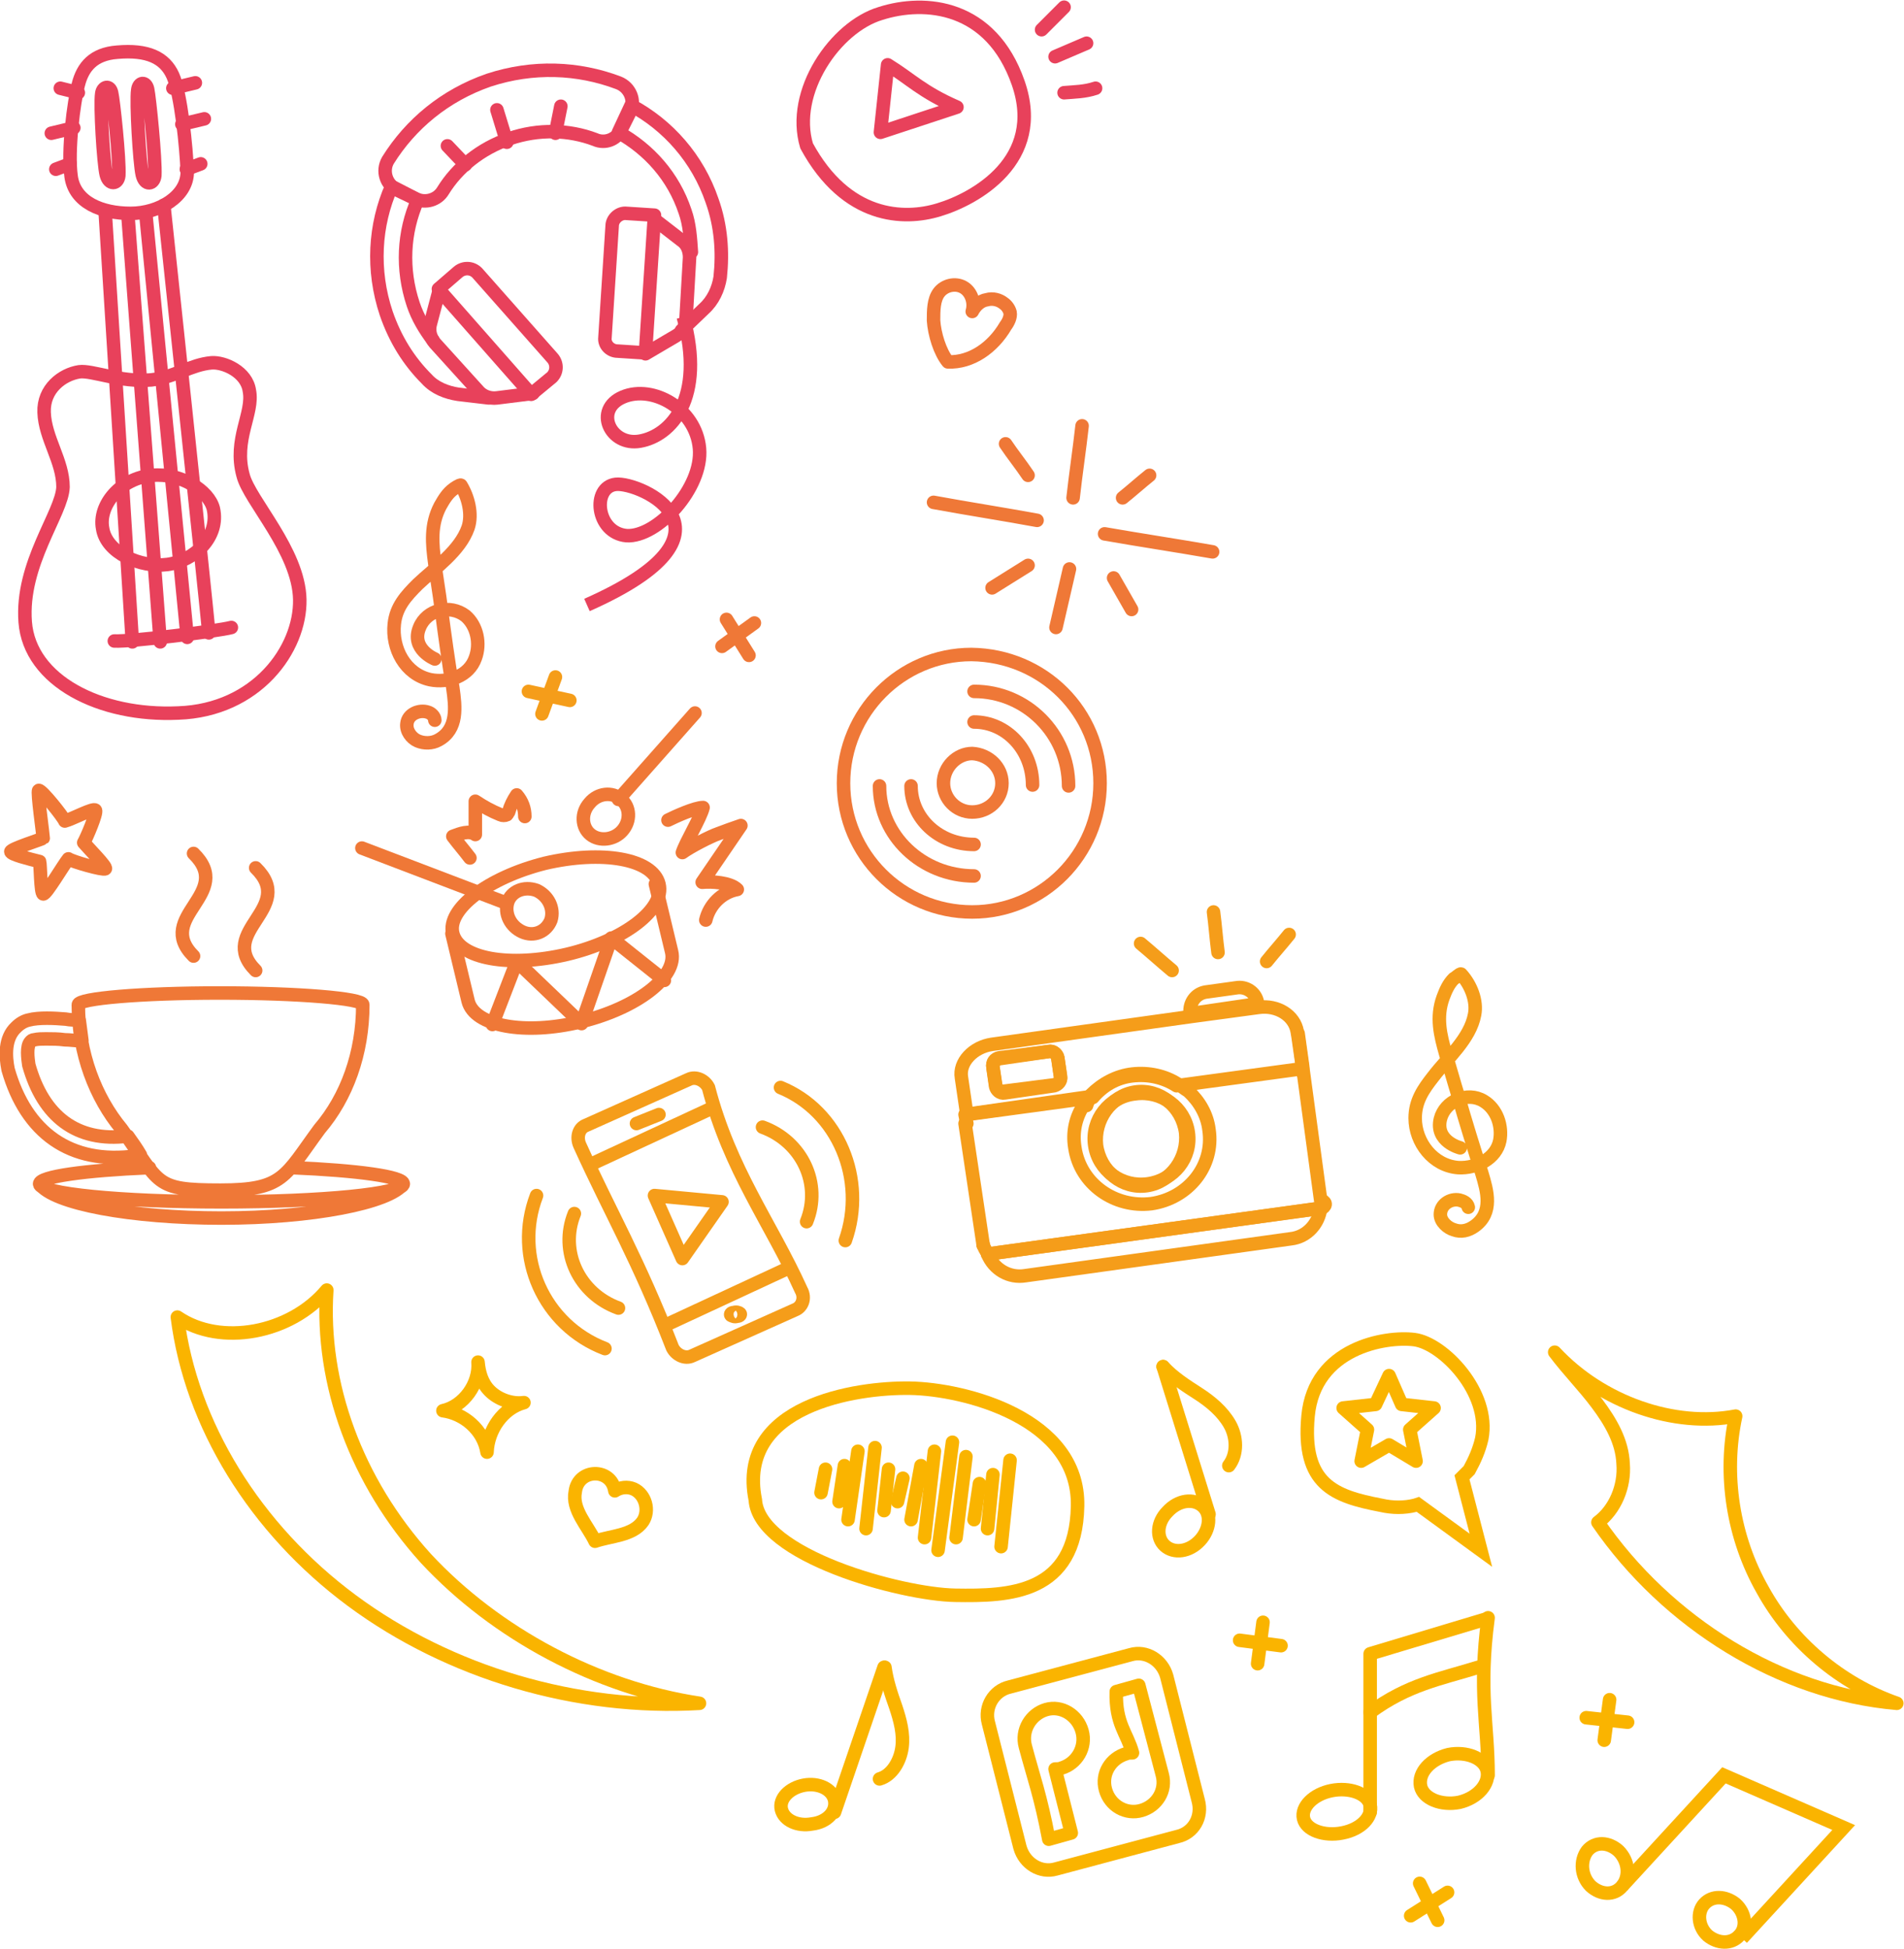 <?xml version="1.0" encoding="utf-8"?>
<!-- Generator: Adobe Illustrator 26.0.1, SVG Export Plug-In . SVG Version: 6.00 Build 0)  -->
<svg version="1.1" id="Layer_1" xmlns="http://www.w3.org/2000/svg" xmlns:xlink="http://www.w3.org/1999/xlink" x="0px" y="0px"
	 viewBox="0 0 211.5 216.5" style="enable-background:new 0 0 211.5 216.5;" xml:space="preserve">
<path style="fill:none;stroke:#EF7837;stroke-width:1.5;stroke-linecap:round;stroke-linejoin:round;stroke-miterlimit:10;" d="
	M4.8,93.1c0-0.3-0.7-5.2-0.5-5.3c0.3-0.1,2.7,2.9,2.9,3.4C8,91,10.4,89.7,10.6,90c0.2,0.3-1,3.1-1.3,3.6c0.5,0.6,2.6,2.7,2.4,2.9
	c-0.2,0.2-3.7-0.8-4.1-1.1c-0.5,0.6-2.5,4-2.8,3.9c-0.3-0.1-0.3-3.3-0.4-3.6c-1.2-0.3-3.2-0.8-3.2-1.1C1.2,94.3,4.7,93.2,4.8,93.1z"
	/>
<line style="fill:none;stroke:#EF7837;stroke-width:1.5;stroke-linecap:round;stroke-linejoin:round;stroke-miterlimit:10;" x1="80.7" y1="68.8" x2="83.2" y2="72.8"/>
<line style="fill:none;stroke:#EF7837;stroke-width:1.5;stroke-linecap:round;stroke-linejoin:round;stroke-miterlimit:10;" x1="83.8" y1="69.2" x2="80.2" y2="71.8"/>
<line style="fill:none;stroke:#FAB400;stroke-width:1.5;stroke-linecap:round;stroke-linejoin:round;stroke-miterlimit:10;" x1="176.2" y1="190.8" x2="180.8" y2="191.3"/>
<line style="fill:none;stroke:#FAB400;stroke-width:1.5;stroke-linecap:round;stroke-linejoin:round;stroke-miterlimit:10;" x1="178.8" y1="188.8" x2="178.2" y2="193.3"/>
<line style="fill:none;stroke:#FAB400;stroke-width:1.5;stroke-linecap:round;stroke-linejoin:round;stroke-miterlimit:10;" x1="137.7" y1="182.2" x2="142.3" y2="182.8"/>
<line style="fill:none;stroke:#FAB400;stroke-width:1.5;stroke-linecap:round;stroke-linejoin:round;stroke-miterlimit:10;" x1="140.3" y1="180.2" x2="139.7" y2="184.8"/>
<line style="fill:none;stroke:#FAB400;stroke-width:1.5;stroke-linecap:round;stroke-linejoin:round;stroke-miterlimit:10;" x1="157.7" y1="209.2" x2="159.7" y2="213.3"/>
<line style="fill:none;stroke:#FAB400;stroke-width:1.5;stroke-linecap:round;stroke-linejoin:round;stroke-miterlimit:10;" x1="160.8" y1="210.2" x2="156.7" y2="212.8"/>
<line style="fill:none;stroke:#F59D1A;stroke-width:1.5;stroke-linecap:round;stroke-linejoin:round;stroke-miterlimit:10;" x1="61.7" y1="75.2" x2="60.2" y2="79.3"/>
<line style="fill:none;stroke:#F59D1A;stroke-width:1.5;stroke-linecap:round;stroke-linejoin:round;stroke-miterlimit:10;" x1="63.3" y1="77.8" x2="58.7" y2="76.8"/>
<path style="fill:none;stroke:#E8415B;stroke-width:1.5;stroke-miterlimit:8;" d="M75.9,35.2c2.5,9.1-1.4,13.2-4.8,13.8
	c-3.3,0.6-5.2-3.5-1.9-4.9s8.1,1.3,8.5,5.7c0.4,4.4-4.7,9.9-8.1,9.7c-3.4-0.3-3.9-5.4-1.2-5.7s15.1,5.3-3.2,13.4"/>
<path style="fill:none;stroke:#E8415B;stroke-width:1.5;stroke-linecap:round;stroke-linejoin:round;stroke-miterlimit:10;" d="
	M76.8,28c-0.1-1.5-0.2-3.1-0.7-4.5c-1.3-3.9-4-6.9-7.4-8.8l1.4-3c4.1,2.2,7.4,5.9,9,10.6c1,2.8,1.2,5.7,0.9,8.5
	c-0.2,1.3-0.8,2.6-1.8,3.5l-2.5,2.4"/>
<path style="fill:none;stroke:#E8415B;stroke-width:1.5;stroke-linecap:round;stroke-linejoin:round;stroke-miterlimit:10;" d="
	M48.1,37.8c-0.9-1.2-1.7-2.5-2.2-4c-1.3-3.9-1.1-8,0.5-11.6l-2.9-1.5c-1.9,4.3-2.2,9.3-0.6,14.1c1,2.9,2.5,5.3,4.5,7.3
	c0.9,1,2.2,1.5,3.5,1.7l3.4,0.4"/>
<path style="fill:none;stroke:#E8415B;stroke-width:1.5;stroke-linecap:round;stroke-linejoin:round;stroke-miterlimit:10;" d="
	M69,14.4c-0.5,1.1-1.8,1.6-2.9,1.1c-2.9-1.1-6.3-1.2-9.5-0.1c-3.2,1.1-5.8,3.2-7.4,5.8c-0.6,1-1.9,1.4-3,0.9l-2.1-1
	c-1.2-0.6-1.7-2.1-1-3.3c2.5-4,6.3-7.2,11.2-8.9c4.9-1.6,9.9-1.4,14.4,0.3c1.3,0.5,1.9,2,1.3,3.2L69,14.4z"/>
<line style="fill:none;stroke:#E8415B;stroke-width:1.5;stroke-linecap:round;stroke-linejoin:round;stroke-miterlimit:10;" x1="56.3" y1="15.8" x2="55.2" y2="12.2"/>
<line style="fill:none;stroke:#E8415B;stroke-width:1.5;stroke-linecap:round;stroke-linejoin:round;stroke-miterlimit:10;" x1="62.3" y1="11.8" x2="61.7" y2="14.8"/>
<line style="fill:none;stroke:#E8415B;stroke-width:1.5;stroke-linecap:round;stroke-linejoin:round;stroke-miterlimit:10;" x1="51.7" y1="18.3" x2="49.7" y2="16.2"/>
<path style="fill:none;stroke:#E8415B;stroke-width:1.5;stroke-linecap:round;stroke-linejoin:round;stroke-miterlimit:10;" d="
	M59.2,43.7l-4,0.5c-0.8,0.1-1.6-0.2-2.1-0.8l-4.8-5.3c-0.5-0.6-0.7-1.4-0.5-2.1l1-3.8"/>
<path style="fill:none;stroke:#E8415B;stroke-width:1.5;stroke-linecap:round;stroke-linejoin:round;stroke-miterlimit:10;" d="
	M71.7,39.3l3.4-2c0.7-0.4,1.1-1.1,1.1-1.8l0.4-6.9c0-0.8-0.3-1.5-0.9-1.9l-3.1-2.4"/>
<path style="fill:none;stroke:#E8415B;stroke-width:1.5;stroke-linecap:round;stroke-linejoin:round;stroke-miterlimit:10;" d="
	M72.7,23.9l-3.1-0.2c-0.8-0.1-1.6,0.6-1.6,1.4l-0.8,12.4c-0.1,0.8,0.6,1.5,1.4,1.5l3.1,0.2L72.7,23.9z"/>
<path style="fill:none;stroke:#E8415B;stroke-width:1.5;stroke-linecap:round;stroke-linejoin:round;stroke-miterlimit:10;" d="
	M48.7,32.1l2.2-1.9c0.6-0.5,1.5-0.5,2.1,0.1l8.4,9.5c0.5,0.6,0.5,1.5-0.1,2.1L59,43.8L48.7,32.1z"/>
<path style="fill:none;stroke:#E8415B;stroke-width:1.5;stroke-linecap:round;stroke-linejoin:round;stroke-miterlimit:10;" d="
	M13,5.8c3.4-0.3,5.3,0.6,6.2,2.6c0.9,2,1.5,8,1.6,10.7c0,2.7-3.1,4.6-6.3,4.6s-6.2-1.2-6.6-4.1c-0.4-2.9,0.3-8.3,0.8-10.2
	C9.2,7.4,10.4,6,13,5.8z"/>
<line style="fill:none;stroke:#E8415B;stroke-width:1.5;stroke-linecap:round;stroke-linejoin:round;stroke-miterlimit:10;" x1="6.7" y1="9.8" x2="8.7" y2="10.3"/>
<line style="fill:none;stroke:#E8415B;stroke-width:1.5;stroke-linecap:round;stroke-linejoin:round;stroke-miterlimit:10;" x1="5.7" y1="14.8" x2="8.2" y2="14.2"/>
<line style="fill:none;stroke:#E8415B;stroke-width:1.5;stroke-linecap:round;stroke-linejoin:round;stroke-miterlimit:10;" x1="6.2" y1="18.8" x2="7.8" y2="18.2"/>
<line style="fill:none;stroke:#E8415B;stroke-width:1.5;stroke-linecap:round;stroke-linejoin:round;stroke-miterlimit:10;" x1="21.7" y1="9.2" x2="19.2" y2="9.8"/>
<line style="fill:none;stroke:#E8415B;stroke-width:1.5;stroke-linecap:round;stroke-linejoin:round;stroke-miterlimit:10;" x1="22.7" y1="13.2" x2="20.2" y2="13.8"/>
<line style="fill:none;stroke:#E8415B;stroke-width:1.5;stroke-linecap:round;stroke-linejoin:round;stroke-miterlimit:10;" x1="22.3" y1="18.2" x2="20.7" y2="18.8"/>
<path style="fill:none;stroke:#E8415B;stroke-width:1.5;stroke-linecap:round;stroke-linejoin:round;stroke-miterlimit:10;" d="
	M11.3,10.4c0.1-0.8,0.9-1,1.1-0.1c0.2,0.8,0.9,7.4,0.8,9.2c-0.1,1-1.1,1.1-1.4-0.1C11.5,18.2,11.1,11.7,11.3,10.4z"/>
<path style="fill:none;stroke:#E8415B;stroke-width:1.5;stroke-linecap:round;stroke-linejoin:round;stroke-miterlimit:10;" d="
	M15.3,10c0.1-0.9,0.9-1,1.1-0.1c0.2,0.9,0.9,7.8,0.8,9.6c-0.1,1-1.1,1.2-1.4-0.1C15.5,18.1,15.1,11.3,15.3,10z"/>
<path style="fill:none;stroke:#E8415B;stroke-width:1.5;stroke-linecap:round;stroke-linejoin:round;stroke-miterlimit:10;" d="
	M16.9,52.8c3.2-0.3,6.3,1.7,6.8,3.7c0.7,3.1-2.1,5.8-5.1,6.2c-3,0.4-6.8-1.3-7.2-4C10.9,56.1,13.4,53.1,16.9,52.8z"/>
<path style="fill:none;stroke:#E8415B;stroke-width:1.5;stroke-linecap:round;stroke-linejoin:round;stroke-miterlimit:10;" d="
	M12.7,71.2c1.8,0.1,11.5-1.1,13-1.5"/>
<path style="fill:none;stroke:#E8415B;stroke-width:1.5;stroke-linecap:round;stroke-linejoin:round;stroke-miterlimit:10;" d="
	M16.8,42.2c2.6-0.3,4.4-1.7,6.7-1.9c1.4-0.1,3.9,1,4.2,3.1c0.5,2.5-1.8,5.4-0.7,9.4c0.7,2.8,6.2,8.4,6.3,13.8
	c0.1,5.5-4.8,12.3-13.5,12.6c-8.7,0.4-16.5-3.6-17-10.1c-0.5-6.5,4.1-12.1,4.2-15C7,51.2,5,48.7,4.9,45.8c-0.1-2.6,2-4.2,3.9-4.5
	C10.2,41.1,13.4,42.5,16.8,42.2z"/>
<line style="fill:none;stroke:#E8415B;stroke-width:1.5;stroke-linecap:round;stroke-linejoin:round;stroke-miterlimit:10;" x1="14.7" y1="71.3" x2="11.7" y2="23.8"/>
<path style="fill:none;stroke:#E8415B;stroke-width:1.5;stroke-linecap:round;stroke-linejoin:round;stroke-miterlimit:10;" d="
	M18.2,22.8c0,0,4.6,43.2,5,47.5"/>
<line style="fill:none;stroke:#E8415B;stroke-width:1.5;stroke-linecap:round;stroke-linejoin:round;stroke-miterlimit:10;" x1="14.2" y1="23.8" x2="17.8" y2="71.3"/>
<line style="fill:none;stroke:#E8415B;stroke-width:1.5;stroke-linecap:round;stroke-linejoin:round;stroke-miterlimit:10;" x1="16.2" y1="23.8" x2="20.8" y2="70.8"/>
<path style="fill:none;stroke:#E8415B;stroke-width:1.5;stroke-linecap:round;stroke-linejoin:round;stroke-miterlimit:10;" d="
	M106.3,11.9c-3.9-1.7-5.1-3.1-7.7-4.7l-0.8,7.5L106.3,11.9z"/>
<path style="fill:none;stroke:#E8415B;stroke-width:1.5;stroke-linecap:round;stroke-linejoin:round;stroke-miterlimit:10;" d="
	M113.1,9.2c3,8.6-4.8,12.9-8.8,14.1c-3.9,1.2-10.3,1-14.7-7.1c-1.8-6,3.2-13.2,8.2-14.7C102.8-0.1,110.1,0.6,113.1,9.2z"/>
<path style="fill:none;stroke:#E8415B;stroke-width:1.5;stroke-linecap:round;stroke-linejoin:round;stroke-miterlimit:10;" d="
	M115.7,3.3c0.8-0.8,1.7-1.7,2.5-2.5"/>
<path style="fill:none;stroke:#E8415B;stroke-width:1.5;stroke-linecap:round;stroke-linejoin:round;stroke-miterlimit:10;" d="
	M117.2,6.3c1.2-0.5,2.3-1,3.5-1.5"/>
<path style="fill:none;stroke:#E8415B;stroke-width:1.5;stroke-linecap:round;stroke-linejoin:round;stroke-miterlimit:10;" d="
	M118.2,10.3c1.2-0.1,2.3-0.1,3.5-0.5"/>
<path style="fill:none;stroke:#EF7837;stroke-width:1.5;stroke-linecap:round;stroke-linejoin:round;stroke-miterlimit:10;" d="
	M105.3,40.2c-0.9-1.1-1.5-3.1-1.6-4.6c0-1.1,0-2.3,0.6-3.1c0.6-0.8,1.8-1.1,2.7-0.6c0.9,0.5,1.3,1.7,1,2.7c0.3-0.6,0.9-1.2,1.6-1.3
	c0.7-0.2,1.4,0,1.9,0.4c0.3,0.2,0.6,0.6,0.7,1c0.1,0.5-0.2,1.1-0.5,1.5C110.3,38.6,107.9,40.3,105.3,40.2z"/>
<path style="fill:none;stroke:#EF7837;stroke-width:1.5;stroke-linecap:round;stroke-linejoin:round;stroke-miterlimit:10;" d="
	M134.7,61.3c-4-0.7-8-1.3-12-2"/>
<path style="fill:none;stroke:#EF7837;stroke-width:1.5;stroke-linecap:round;stroke-linejoin:round;stroke-miterlimit:10;" d="
	M115.2,57.8c-3.8-0.7-7.7-1.3-11.5-2"/>
<path style="fill:none;stroke:#EF7837;stroke-width:1.5;stroke-linecap:round;stroke-linejoin:round;stroke-miterlimit:10;" d="
	M119.2,55.3c0.3-2.7,0.7-5.3,1-8"/>
<path style="fill:none;stroke:#EF7837;stroke-width:1.5;stroke-linecap:round;stroke-linejoin:round;stroke-miterlimit:10;" d="
	M118.8,63.2c-0.5,2.2-1,4.3-1.5,6.5"/>
<path style="fill:none;stroke:#EF7837;stroke-width:1.5;stroke-linecap:round;stroke-linejoin:round;stroke-miterlimit:10;" d="
	M123.7,64.2c0.7,1.2,1.3,2.3,2,3.5"/>
<path style="fill:none;stroke:#EF7837;stroke-width:1.5;stroke-linecap:round;stroke-linejoin:round;stroke-miterlimit:10;" d="
	M124.7,55.3c1-0.8,2-1.7,3-2.5"/>
<path style="fill:none;stroke:#EF7837;stroke-width:1.5;stroke-linecap:round;stroke-linejoin:round;stroke-miterlimit:10;" d="
	M114.2,52.8c-0.8-1.2-1.7-2.3-2.5-3.5"/>
<path style="fill:none;stroke:#EF7837;stroke-width:1.5;stroke-linecap:round;stroke-linejoin:round;stroke-miterlimit:10;" d="
	M114.2,62.8c-1.3,0.8-2.7,1.7-4,2.5"/>
<path style="fill:none;stroke:#EF7837;stroke-width:1.5;stroke-linecap:round;stroke-linejoin:round;stroke-miterlimit:10;" d="
	M122.2,87c0,7.9-6.4,14.3-14.2,14.3c-7.9,0-14.3-6.4-14.3-14.3c0-7.9,6.4-14.3,14.2-14.3C115.9,72.8,122.2,79.1,122.2,87z"/>
<path style="fill:none;stroke:#EF7837;stroke-width:1.5;stroke-linecap:round;stroke-linejoin:round;stroke-miterlimit:10;" d="
	M108.2,93.8c-3.9,0-7-2.9-7-6.5"/>
<path style="fill:none;stroke:#EF7837;stroke-width:1.5;stroke-linecap:round;stroke-linejoin:round;stroke-miterlimit:10;" d="
	M108.2,80.2c3.6,0,6.5,3.1,6.5,7"/>
<path style="fill:none;stroke:#EF7837;stroke-width:1.5;stroke-linecap:round;stroke-linejoin:round;stroke-miterlimit:10;" d="
	M108.2,97.3c-5.8,0-10.5-4.5-10.5-10"/>
<path style="fill:none;stroke:#EF7837;stroke-width:1.5;stroke-linecap:round;stroke-linejoin:round;stroke-miterlimit:10;" d="
	M108.2,76.8c5.8,0,10.5,4.7,10.5,10.5"/>
<path style="fill:none;stroke:#EF7837;stroke-width:1.5;stroke-linecap:round;stroke-linejoin:round;stroke-miterlimit:10;" d="
	M111.3,87c0,1.8-1.5,3.2-3.3,3.2c-1.8,0-3.2-1.5-3.2-3.2c0-1.8,1.5-3.3,3.2-3.3C109.8,83.8,111.3,85.2,111.3,87z"/>
<path style="fill:none;stroke:#EF7837;stroke-width:1.5;stroke-linecap:round;stroke-linejoin:round;stroke-miterlimit:10;" d="
	M48.3,73.2c0,0-2.7-1.1-1.7-3.5c0.8-2,3.4-2.6,5.1-1.3c1.3,1.1,1.7,3.1,1.1,4.7c-0.7,2-3,2.8-5,2.4c-2.8-0.6-4.3-3.5-4-6.2
	c0.2-1.9,1.3-3.1,2.6-4.4c1.9-1.8,4.7-3.7,5.6-6.3c0.5-1.5,0-3.4-0.8-4.7c-0.1-0.1-0.8,0.4-0.8,0.4c-0.7,0.5-1.1,1.2-1.5,1.9
	c-1.1,2.1-0.9,4.2-0.6,6.4c0.2,1.6,0.5,3.3,0.7,4.9c0.4,3,0.8,6,1.3,8.9c0.3,2.1,0.6,4.6-1.6,5.8c-0.7,0.4-1.6,0.4-2.3,0.1
	c-0.7-0.3-1.3-1.1-1.2-1.9c0.1-1.1,1.4-1.6,2.3-1.3c0.4,0.1,0.8,0.5,0.8,0.9"/>
<path style="fill:none;stroke:#F59D1A;stroke-width:1.5;stroke-linecap:round;stroke-linejoin:round;stroke-miterlimit:10;" d="
	M162.2,127.5c0,0-2.8-0.7-2.2-3.2c0.5-2,3-3.1,4.8-2c1.5,0.9,2.1,2.8,1.8,4.4c-0.4,2-2.6,3.1-4.6,3c-2.8-0.2-4.8-2.8-4.8-5.5
	c0-1.9,0.9-3.2,2-4.6c1.6-2.1,4.1-4.2,4.6-6.9c0.3-1.5-0.4-3.3-1.5-4.5c-0.1-0.1-0.7,0.5-0.8,0.5c-0.6,0.6-0.9,1.3-1.2,2.1
	c-0.8,2.2-0.3,4.2,0.3,6.3c0.5,1.6,0.9,3.1,1.4,4.7c0.8,2.8,1.7,5.7,2.6,8.5c0.6,2,1.3,4.4-0.8,5.9c-0.7,0.5-1.5,0.7-2.3,0.4
	c-0.7-0.2-1.5-0.9-1.5-1.7c0-1.1,1.1-1.8,2.1-1.6c0.4,0.1,0.9,0.3,1,0.8"/>
<path style="fill:none;stroke:#EF7837;stroke-width:1.5;stroke-linecap:round;stroke-linejoin:round;stroke-miterlimit:10;" d="
	M50.3,103.7c0.7,2.8,6.3,3.8,12.7,2.3c6.3-1.5,10.9-5,10.2-7.8c-0.7-2.8-6.3-3.8-12.7-2.3C54.2,97.5,49.6,101,50.3,103.7z"/>
<path style="fill:none;stroke:#EF7837;stroke-width:1.5;stroke-linecap:round;stroke-linejoin:round;stroke-miterlimit:10;" d="
	M50.2,103.7l1.8,7.5c0.7,2.8,6.3,3.8,12.5,2.3c6.2-1.5,10.8-5,10.1-7.8l-1.8-7.5"/>
<polyline style="fill:none;stroke:#EF7837;stroke-width:1.5;stroke-linecap:round;stroke-linejoin:round;stroke-miterlimit:10;" points="
	73.8,108.9 67.9,104.2 64.6,113.7 57.4,106.8 54.7,113.8 "/>
<path style="fill:none;stroke:#EF7837;stroke-width:1.5;stroke-linecap:round;stroke-linejoin:round;stroke-miterlimit:10;" d="
	M65.5,89.2c-1,1.1-0.9,2.7,0.1,3.5c1,0.8,2.6,0.6,3.5-0.4c1-1.1,0.9-2.7-0.1-3.5C68,87.9,66.4,88.1,65.5,89.2z"/>
<line style="fill:none;stroke:#EF7837;stroke-width:1.5;stroke-linecap:round;stroke-linejoin:round;stroke-miterlimit:10;" x1="68.7" y1="88.8" x2="77.2" y2="79.2"/>
<path style="fill:none;stroke:#EF7837;stroke-width:1.5;stroke-linecap:round;stroke-linejoin:round;stroke-miterlimit:10;" d="
	M56.4,100.2c-0.4,1.3,0.3,2.7,1.6,3.3c1.3,0.6,2.7,0,3.2-1.3c0.4-1.3-0.3-2.7-1.6-3.3C58.2,98.4,56.8,99,56.4,100.2z"/>
<line style="fill:none;stroke:#EF7837;stroke-width:1.5;stroke-linecap:round;stroke-linejoin:round;stroke-miterlimit:10;" x1="56.2" y1="100.3" x2="40.2" y2="94.2"/>
<path style="fill:none;stroke:#EF7837;stroke-width:1.5;stroke-linecap:round;stroke-linejoin:round;stroke-miterlimit:10;" d="
	M52.2,95.3c-0.6-0.8-1.3-1.6-1.9-2.4c0.8-0.3,1.8-0.7,2.5-0.2c0-1.2,0-2.5,0-3.7c0.9,0.6,1.8,1.1,2.8,1.5c0.2,0.1,0.5,0.1,0.7,0
	c0.1-0.1,0.1-0.2,0.2-0.3c0.2-0.7,0.5-1.3,0.9-1.9c0.6,0.7,0.9,1.5,0.9,2.4"/>
<path style="fill:none;stroke:#EF7837;stroke-width:1.5;stroke-linecap:round;stroke-linejoin:round;stroke-miterlimit:10;" d="
	M74.2,91.1c0.8-0.4,3-1.4,3.9-1.4c-0.3,1.2-1.9,3.8-2.3,5c0.8-0.6,3.1-1.8,4-2.1c0.8-0.3,1.6-0.6,2.5-0.9L78,98c1-0.1,3.1,0,3.9,0.8
	c-1.7,0.3-3.1,1.7-3.5,3.4"/>
<path style="fill:none;stroke:#EF7837;stroke-width:1.5;stroke-linecap:round;stroke-linejoin:round;stroke-miterlimit:10;" d="
	M44.8,131.5c-1.5,2.1-10.1,3.8-20.2,3.8c-10,0-18.7-1.6-20.2-3.8 M16.6,129.7c-7.2,0.3-12.2,1-12.2,1.8c0,1.1,9,2,20.2,2
	s20.2-0.9,20.2-2c0-0.8-5.1-1.5-12.4-1.8 M3.2,118.3c-0.1-0.7-0.3-2.1,0.2-2.6c0.1-0.1,0.2-0.2,0.4-0.2c0.4-0.1,0.9-0.1,1.3-0.1
	c0.7,0,1.4,0,2.1,0.1c0.6,0,1.1,0.1,1.7,0.1l0.2,0c-0.1-0.8-0.2-1.5-0.3-2.3c-0.5,0-1,0-1.5-0.1c-1.2-0.1-3-0.2-4.1,0.1
	c-0.5,0.1-1,0.4-1.4,0.8c-1.3,1.2-1.2,3.2-0.9,4.7l0,0l0,0c2,7,6.9,10.6,14.2,9.6l0.5-0.1c-0.4-0.7-0.9-1.4-1.4-2.1
	C8.5,126.9,4.8,124,3.2,118.3z M40.3,111.6c0,5.4-1.8,10.3-4.8,13.8c-3.9,5.3-4,6.8-11,6.8c-7.5,0-6.6-0.7-11-6.8
	c-2.9-3.5-4.8-8.4-4.8-13.8c0-0.7,7-1.3,15.7-1.3S40.3,110.9,40.3,111.6z"/>
<path style="fill:none;stroke:#EF7837;stroke-width:1.5;stroke-linecap:round;stroke-linejoin:round;stroke-miterlimit:10;" d="
	M21.5,94.8c4.6,4.5-4.4,7,0,11.4 M28.4,96.4c4.6,4.5-4.4,7,0,11.4"/>
<path style="fill:none;stroke:#F59D1A;stroke-width:1.5;stroke-linecap:round;stroke-linejoin:round;stroke-miterlimit:10;" d="
	M68.7,145.3c-4.4-1.6-6.6-6.3-4.9-10.5"/>
<path style="fill:none;stroke:#F59D1A;stroke-width:1.5;stroke-linecap:round;stroke-linejoin:round;stroke-miterlimit:10;" d="
	M84.7,125.2c4.4,1.6,6.6,6.3,4.9,10.5"/>
<path style="fill:none;stroke:#F59D1A;stroke-width:1.5;stroke-linecap:round;stroke-linejoin:round;stroke-miterlimit:10;" d="
	M67.2,149.8c-6.8-2.6-10.2-10.2-7.6-17"/>
<path style="fill:none;stroke:#F59D1A;stroke-width:1.5;stroke-linecap:round;stroke-linejoin:round;stroke-miterlimit:10;" d="
	M86.7,120.8c6.4,2.6,9.6,10.2,7.2,17"/>
<path style="fill:none;stroke:#F59D1A;stroke-width:1.5;stroke-miterlimit:8;" d="M88.3,145.5l-11.4,5.1c-0.8,0.4-1.8-0.1-2.2-0.9
	c-3.8-9.8-6.9-15-10.3-22.5c-0.4-0.9-0.1-1.9,0.7-2.2l11.4-5.1c0.8-0.4,1.8,0.1,2.2,0.9c2.4,9.2,6.9,15,10.3,22.5
	C89.5,144.2,89.1,145.2,88.3,145.5z"/>
<line style="fill:none;stroke:#F59D1A;stroke-width:1.5;stroke-linejoin:round;stroke-miterlimit:10;" x1="65.7" y1="129.3" x2="79.7" y2="122.8"/>
<line style="fill:none;stroke:#F59D1A;stroke-width:1.5;stroke-linejoin:round;stroke-miterlimit:10;" x1="73.7" y1="147.3" x2="87.7" y2="140.8"/>
<line style="fill:none;stroke:#F59D1A;stroke-width:1.5;stroke-linecap:round;stroke-linejoin:round;stroke-miterlimit:10;" x1="70.7" y1="124.8" x2="73.2" y2="123.8"/>
<path style="fill:none;stroke:#F59D1A;stroke-width:1.5;stroke-linejoin:round;stroke-miterlimit:10;" d="M82.2,145.9
	c0.1,0.1,0,0.3-0.3,0.3c-0.3,0.1-0.5,0-0.7-0.1c-0.1-0.1,0-0.3,0.3-0.3C81.8,145.7,82.1,145.8,82.2,145.9z"/>
<polygon style="fill:none;stroke:#F59D1A;stroke-width:1.5;stroke-linecap:round;stroke-linejoin:round;stroke-miterlimit:10;" points="
	80.2,133.5 75.8,139.8 72.7,132.8 "/>
<path style="fill:none;stroke:#F59D1A;stroke-width:1.5;stroke-linecap:round;stroke-linejoin:round;stroke-miterlimit:10;" d="
	M139.7,111.5c-0.1-1.1-1.1-1.9-2.2-1.8l-3.6,0.5c-1.1,0.2-1.8,1.2-1.7,2.3l0,0.1l7.5-1.1L139.7,111.5z"/>
<path style="fill:none;stroke:#F59D1A;stroke-width:1.5;stroke-linecap:round;stroke-linejoin:round;stroke-miterlimit:10;" d="
	M146.7,133.3C146.7,133.2,146.7,133.2,146.7,133.3l-2.5-18.5c0,0,0,0,0,0l0.5,3.6l0.1,1"/>
<path style="fill:none;stroke:#F59D1A;stroke-width:1.5;stroke-linecap:round;stroke-linejoin:round;stroke-miterlimit:10;" d="
	M107.2,124.8l2,13.4c0,0,0,0,0,0.1"/>
<polyline style="fill:none;stroke:#F59D1A;stroke-width:1.5;stroke-linecap:round;stroke-linejoin:round;stroke-miterlimit:10;" points="
	121.2,121.8 107.2,123.8 107.4,124.8 "/>
<path style="fill:none;stroke:#F59D1A;stroke-width:1.5;stroke-linecap:round;stroke-linejoin:round;stroke-miterlimit:10;" d="
	M120.7,122.8c0.1-0.4,0.3-0.7,0.5-1"/>
<path style="fill:none;stroke:#F59D1A;stroke-width:1.5;stroke-linecap:round;stroke-linejoin:round;stroke-miterlimit:10;" d="
	M146.7,134.3c0.6-0.3,0.7-0.7,0.1-1"/>
<line style="fill:none;stroke:#F59D1A;stroke-width:1.5;stroke-linecap:round;stroke-linejoin:round;stroke-miterlimit:10;" x1="109.7" y1="139.3" x2="146.8" y2="134.2"/>
<path style="fill:none;stroke:#F59D1A;stroke-width:1.5;stroke-linecap:round;stroke-linejoin:round;stroke-miterlimit:10;" d="
	M109.2,138.2c0.1,0.4,0.3,0.7,0.5,1"/>
<path style="fill:none;stroke:#F59D1A;stroke-width:1.5;stroke-linecap:round;stroke-linejoin:round;stroke-miterlimit:10;" d="
	M117.8,119.6c0.1,0.5-0.3,0.9-0.7,1l-5.5,0.8c-0.5,0.1-0.9-0.3-1-0.7l-0.3-2.1c-0.1-0.5,0.3-0.9,0.7-1l5.5-0.8
	c0.5-0.1,0.9,0.3,1,0.7L117.8,119.6z M125.8,119.5c1.8-0.2,3.5,0.2,4.9,1.1l14-1.9l-0.5-3.5l-0.1-0.6c-0.3-1.8-2.2-3-4.3-2.7l-7.4,1
	l-22.2,3.1c-2.1,0.3-3.7,2-3.4,3.7l0.6,4.1l14-1.9C122.5,120.6,124,119.7,125.8,119.5z"/>
<path style="fill:none;stroke:#F59D1A;stroke-width:1.5;stroke-linecap:round;stroke-linejoin:round;stroke-miterlimit:10;" d="
	M116.5,116.8l-5.5,0.7c-0.5,0.1-0.8,0.5-0.7,1l0.3,2c0.1,0.5,0.5,0.8,1,0.7l5.5-0.7c0.5-0.1,0.8-0.5,0.7-1l-0.3-2
	C117.4,117,116.9,116.7,116.5,116.8z"/>
<path style="fill:none;stroke:#F59D1A;stroke-width:1.5;stroke-linecap:round;stroke-linejoin:round;stroke-miterlimit:10;" d="
	M113.9,141.7l29.5-4.1c1.8-0.2,3.1-1.7,3.3-3.4l-37,5.1C110.4,141,112.1,142,113.9,141.7z"/>
<path style="fill:none;stroke:#F59D1A;stroke-width:1.5;stroke-linecap:round;stroke-linejoin:round;stroke-miterlimit:10;" d="
	M127.5,131.5c-2.9,0.4-5.5-1.5-5.9-4.3c-0.4-2.8,1.6-5.4,4.5-5.7c2.9-0.4,5.5,1.5,5.9,4.3C132.4,128.6,130.4,131.1,127.5,131.5z
	 M130.8,120.4c-1.4-0.9-3.2-1.3-5-1.1c-1.8,0.2-3.4,1.1-4.6,2.3c-0.3,0.3-0.6,0.7-0.8,1.1c-0.9,1.4-1.3,3-1,4.8
	c0.6,4,4.4,6.7,8.5,6.2c4.1-0.6,7-4.2,6.4-8.2c-0.2-1.7-1.1-3.2-2.3-4.3C131.5,120.9,131.2,120.6,130.8,120.4z"/>
<path style="fill:none;stroke:#F59D1A;stroke-width:1.5;stroke-linecap:round;stroke-linejoin:round;stroke-miterlimit:10;" d="
	M126.1,121.3c-2.7,0.4-4.6,3.1-4.3,5.9c0.4,2.9,2.9,4.9,5.6,4.5c2.7-0.4,4.6-3.1,4.3-5.9C131.3,122.9,128.8,120.9,126.1,121.3z"/>
<path style="fill:none;stroke:#F59D1A;stroke-width:1.5;stroke-linecap:round;stroke-linejoin:round;stroke-miterlimit:10;" d="
	M135.3,105.8c-0.2-1.5-0.3-3-0.5-4.5"/>
<path style="fill:none;stroke:#F59D1A;stroke-width:1.5;stroke-linecap:round;stroke-linejoin:round;stroke-miterlimit:10;" d="
	M140.7,106.8c0.8-1,1.7-2,2.5-3"/>
<path style="fill:none;stroke:#F59D1A;stroke-width:1.5;stroke-linecap:round;stroke-linejoin:round;stroke-miterlimit:10;" d="
	M130.2,107.8c-1.2-1-2.3-2-3.5-3"/>
<line style="fill:none;stroke:#FAB400;stroke-width:1.5;stroke-linecap:round;stroke-linejoin:round;stroke-miterlimit:10;" x1="91.2" y1="165.8" x2="91.7" y2="163.2"/>
<line style="fill:none;stroke:#FAB400;stroke-width:1.5;stroke-linecap:round;stroke-linejoin:round;stroke-miterlimit:10;" x1="93.2" y1="166.8" x2="93.8" y2="162.8"/>
<line style="fill:none;stroke:#FAB400;stroke-width:1.5;stroke-linecap:round;stroke-linejoin:round;stroke-miterlimit:10;" x1="94.2" y1="168.8" x2="95.3" y2="161.2"/>
<line style="fill:none;stroke:#FAB400;stroke-width:1.5;stroke-linecap:round;stroke-linejoin:round;stroke-miterlimit:10;" x1="96.2" y1="169.8" x2="97.2" y2="160.8"/>
<line style="fill:none;stroke:#FAB400;stroke-width:1.5;stroke-linecap:round;stroke-linejoin:round;stroke-miterlimit:10;" x1="98.2" y1="167.8" x2="98.7" y2="163.2"/>
<line style="fill:none;stroke:#FAB400;stroke-width:1.5;stroke-linecap:round;stroke-linejoin:round;stroke-miterlimit:10;" x1="99.7" y1="166.8" x2="100.3" y2="164.2"/>
<line style="fill:none;stroke:#FAB400;stroke-width:1.5;stroke-linecap:round;stroke-linejoin:round;stroke-miterlimit:10;" x1="101.2" y1="168.8" x2="102.3" y2="162.8"/>
<line style="fill:none;stroke:#FAB400;stroke-width:1.5;stroke-linecap:round;stroke-linejoin:round;stroke-miterlimit:10;" x1="102.7" y1="170.8" x2="103.8" y2="161.2"/>
<line style="fill:none;stroke:#FAB400;stroke-width:1.5;stroke-linecap:round;stroke-linejoin:round;stroke-miterlimit:10;" x1="104.2" y1="172.2" x2="105.8" y2="160.2"/>
<line style="fill:none;stroke:#FAB400;stroke-width:1.5;stroke-linecap:round;stroke-linejoin:round;stroke-miterlimit:10;" x1="106.2" y1="170.8" x2="107.3" y2="161.8"/>
<line style="fill:none;stroke:#FAB400;stroke-width:1.5;stroke-linecap:round;stroke-linejoin:round;stroke-miterlimit:10;" x1="108.2" y1="168.8" x2="108.8" y2="164.8"/>
<line style="fill:none;stroke:#FAB400;stroke-width:1.5;stroke-linecap:round;stroke-linejoin:round;stroke-miterlimit:10;" x1="109.7" y1="169.8" x2="110.3" y2="163.8"/>
<line style="fill:none;stroke:#FAB400;stroke-width:1.5;stroke-linecap:round;stroke-linejoin:round;stroke-miterlimit:10;" x1="111.2" y1="171.8" x2="112.2" y2="162.2"/>
<path style="fill:none;stroke:#FAB400;stroke-width:1.5;stroke-miterlimit:8;" d="M119.7,167.3c0.2-9.8-12.6-13-18.6-13.1
	c-6-0.1-19.3,1.9-17.2,12.4c0.4,6.2,16.2,10.5,22.2,10.6C112.1,177.3,119.5,177.1,119.7,167.3z"/>
<path style="fill:none;stroke:#FAB400;stroke-width:1.5;stroke-linecap:round;stroke-linejoin:round;stroke-miterlimit:10;" d="
	M77.7,189.2c-13.6,0.8-27.8-3.4-38.6-11.4c-10.8-8-17.9-19.6-19.4-31.5c4.8,3.3,12.6,1.8,16.6-3c-0.7,10.4,3.3,21.3,11,29.8
	C55.1,181.5,66.4,187.5,77.7,189.2z"/>
<path style="fill:none;stroke:#FAB400;stroke-width:1.5;stroke-linecap:round;stroke-linejoin:round;stroke-miterlimit:10;" d="
	M49.2,156.7c2.3-0.5,4.1-3,3.9-5.4c0.1,1.1,0.4,2.3,1.3,3.2c0.9,0.9,2.4,1.5,3.8,1.3c-2.3,0.6-4,3-4.1,5.5
	C53.7,158.8,51.5,157,49.2,156.7z"/>
<path style="fill:none;stroke:#FAB400;stroke-width:1.5;stroke-linejoin:round;stroke-miterlimit:10;" d="M70.4,165.4
	c-0.7-0.3-1.5-0.2-2.1,0.2c-0.4-2.6-4.1-2.5-4.4,0.1c-0.4,2,1.4,3.8,2.2,5.5c1.7-0.6,4.2-0.6,5.3-2.2
	C72.2,167.8,71.7,166,70.4,165.4z"/>
<path style="fill:none;stroke:#FAB400;stroke-width:1.5;stroke-linecap:round;stroke-linejoin:round;stroke-miterlimit:10;" d="
	M133.6,167.3c-1-0.9-2.7-0.7-3.9,0.6c-1.2,1.2-1.3,2.9-0.3,3.8c1,0.9,2.7,0.7,3.9-0.6C134.4,169.9,134.6,168.2,133.6,167.3z"/>
<line style="fill:none;stroke:#FAB400;stroke-width:1.5;stroke-linecap:round;stroke-linejoin:round;stroke-miterlimit:10;" x1="134.3" y1="168.2" x2="129.2" y2="151.8"/>
<path style="fill:none;stroke:#FAB400;stroke-width:1.5;stroke-linecap:round;stroke-linejoin:round;stroke-miterlimit:10;" d="
	M129.2,151.8c1.1,1.2,2.5,2.1,3.9,3c1.4,0.9,2.7,2,3.5,3.4c0.8,1.4,0.9,3.3-0.1,4.6"/>
<path style="fill:none;stroke:#FAB400;stroke-width:1.5;stroke-linecap:round;stroke-linejoin:round;stroke-miterlimit:10;" d="
	M92.7,199.9c-0.3-1.2-1.8-1.9-3.4-1.6c-1.6,0.3-2.8,1.5-2.5,2.7c0.3,1.2,1.8,1.9,3.4,1.6C91.9,202.4,93,201.2,92.7,199.9z"/>
<line style="fill:none;stroke:#FAB400;stroke-width:1.5;stroke-linecap:round;stroke-linejoin:round;stroke-miterlimit:10;" x1="92.7" y1="201.3" x2="98.2" y2="185.2"/>
<path style="fill:none;stroke:#FAB400;stroke-width:1.5;stroke-linecap:round;stroke-linejoin:round;stroke-miterlimit:10;" d="
	M98.3,185.2c0.2,1.5,0.7,3,1.2,4.4c0.5,1.5,0.9,3,0.7,4.5c-0.2,1.5-1.1,3.1-2.5,3.5"/>
<path style="fill:none;stroke:#FAB400;stroke-width:1.5;stroke-linecap:round;stroke-linejoin:round;stroke-miterlimit:10;" d="
	M116.2,189.9c-1.7,0.5-2.8,2.3-2.3,4.1c0.9,3.4,1.7,5.5,2.6,10.3l2.5-0.7l-1.8-7.1c0.2,0,0.5,0,0.7-0.1c1.7-0.5,2.8-2.3,2.3-4.1
	C119.7,190.5,117.9,189.4,116.2,189.9z"/>
<path style="fill:none;stroke:#FAB400;stroke-width:1.5;stroke-linecap:round;stroke-linejoin:round;stroke-miterlimit:10;" d="
	M126.8,201.1c1.7-0.5,2.8-2.2,2.3-4l-2.6-9.9l-2.5,0.7c-0.1,3.6,1.2,4.6,1.8,6.8c-0.2,0-0.5,0-0.7,0.1c-1.7,0.5-2.8,2.2-2.3,4
	C123.3,200.6,125.1,201.6,126.8,201.1z"/>
<path style="fill:none;stroke:#FAB400;stroke-width:1.5;stroke-linecap:round;stroke-linejoin:round;stroke-miterlimit:10;" d="
	M130.8,204l-13.5,3.6c-1.7,0.5-3.5-0.6-4-2.4l-3.5-13.8c-0.5-1.8,0.6-3.6,2.3-4l13.5-3.6c1.7-0.5,3.5,0.6,4,2.4l3.5,13.8
	C133.6,201.8,132.6,203.6,130.8,204z"/>
<path style="fill:none;stroke:#FAB400;stroke-width:1.5;stroke-linecap:round;stroke-linejoin:round;stroke-miterlimit:10;" d="
	M152.2,200.5c-0.3-1.3-2.3-2-4.3-1.6c-2,0.4-3.4,1.8-3.1,3.1c0.3,1.3,2.3,2,4.3,1.6C151.2,203.2,152.5,201.8,152.2,200.5z"/>
<path style="fill:none;stroke:#FAB400;stroke-width:1.5;stroke-linecap:round;stroke-linejoin:round;stroke-miterlimit:10;" d="
	M165.2,196.7c-0.3-1.4-2.3-2.2-4.3-1.8c-2,0.5-3.4,2-3.1,3.5c0.3,1.4,2.3,2.2,4.3,1.8C164.2,199.7,165.5,198.1,165.2,196.7z"/>
<polyline style="fill:none;stroke:#FAB400;stroke-width:1.5;stroke-linecap:round;stroke-linejoin:round;stroke-miterlimit:10;" points="
	152.2,201.3 152.2,183.7 165.2,179.8 "/>
<path style="fill:none;stroke:#FAB400;stroke-width:1.5;stroke-linecap:round;stroke-linejoin:round;stroke-miterlimit:10;" d="
	M152.2,190.2c4.2-3.1,7.8-3.7,12-5"/>
<path style="fill:none;stroke:#FAB400;stroke-width:1.5;stroke-linecap:round;stroke-linejoin:round;stroke-miterlimit:10;" d="
	M165.3,197.2c0-5.8-1.1-9.2,0-17.5"/>
<path style="fill:none;stroke:#FAB400;stroke-width:1.5;stroke-miterlimit:8;" d="M180.2,209.5c-0.9,1.1-2.4,1-3.5,0
	c-1.1-1.1-1.2-2.8-0.4-3.9c0.9-1.1,2.4-1,3.5,0C180.9,206.7,181.1,208.4,180.2,209.5z"/>
<polyline style="fill:none;stroke:#FAB400;stroke-width:1.5;stroke-miterlimit:8;" points="180.2,209.5 191.5,197.2 204.8,203 
	193.5,215.3 "/>
<path style="fill:none;stroke:#FAB400;stroke-width:1.5;stroke-miterlimit:8;" d="M193.2,215c-0.9,1-2.4,0.9-3.5,0
	c-1.1-1-1.2-2.6-0.4-3.5c0.9-1,2.4-0.9,3.5,0C193.9,212.5,194.1,214.1,193.2,215z"/>
<path style="fill:none;stroke:#FAB400;stroke-width:1.5;stroke-linecap:round;stroke-linejoin:round;stroke-miterlimit:10;" d="
	M210.7,189.2c-6.3-2.2-11.7-6.8-14.9-12.6c-3.3-5.8-4.4-12.8-3-19.3c-6.8,1.3-14.9-1.5-20.1-7.1c1.5,2,3.2,3.7,4.7,5.7
	c1.5,2,2.8,4.2,2.9,6.7c0.2,2.5-0.9,5.1-2.8,6.5C185.2,180.3,197.8,188.1,210.7,189.2z"/>
<path style="fill:none;stroke:#FAB400;stroke-width:1.5;stroke-miterlimit:8;" d="M157.1,148.8c3.2,0.4,8.5,5.9,7.5,11
	c-0.3,1.3-0.8,2.4-1.4,3.5l-0.8,0.8l2.1,8.1l-7-5.1l-0.3,0.1c-1.2,0.3-2.5,0.3-3.8,0c-5.2-1-8.8-2.3-8.1-9.9
	C146,149.7,153.9,148.4,157.1,148.8z"/>
<polygon style="fill:none;stroke:#FAB400;stroke-width:1.5;stroke-linecap:round;stroke-linejoin:round;stroke-miterlimit:10;" points="
	154.3,152.8 155.7,156 159.3,156.4 156.6,158.8 157.3,162.3 154.3,160.5 151.2,162.3 151.9,158.8 149.2,156.4 152.8,156 "/>
</svg>
